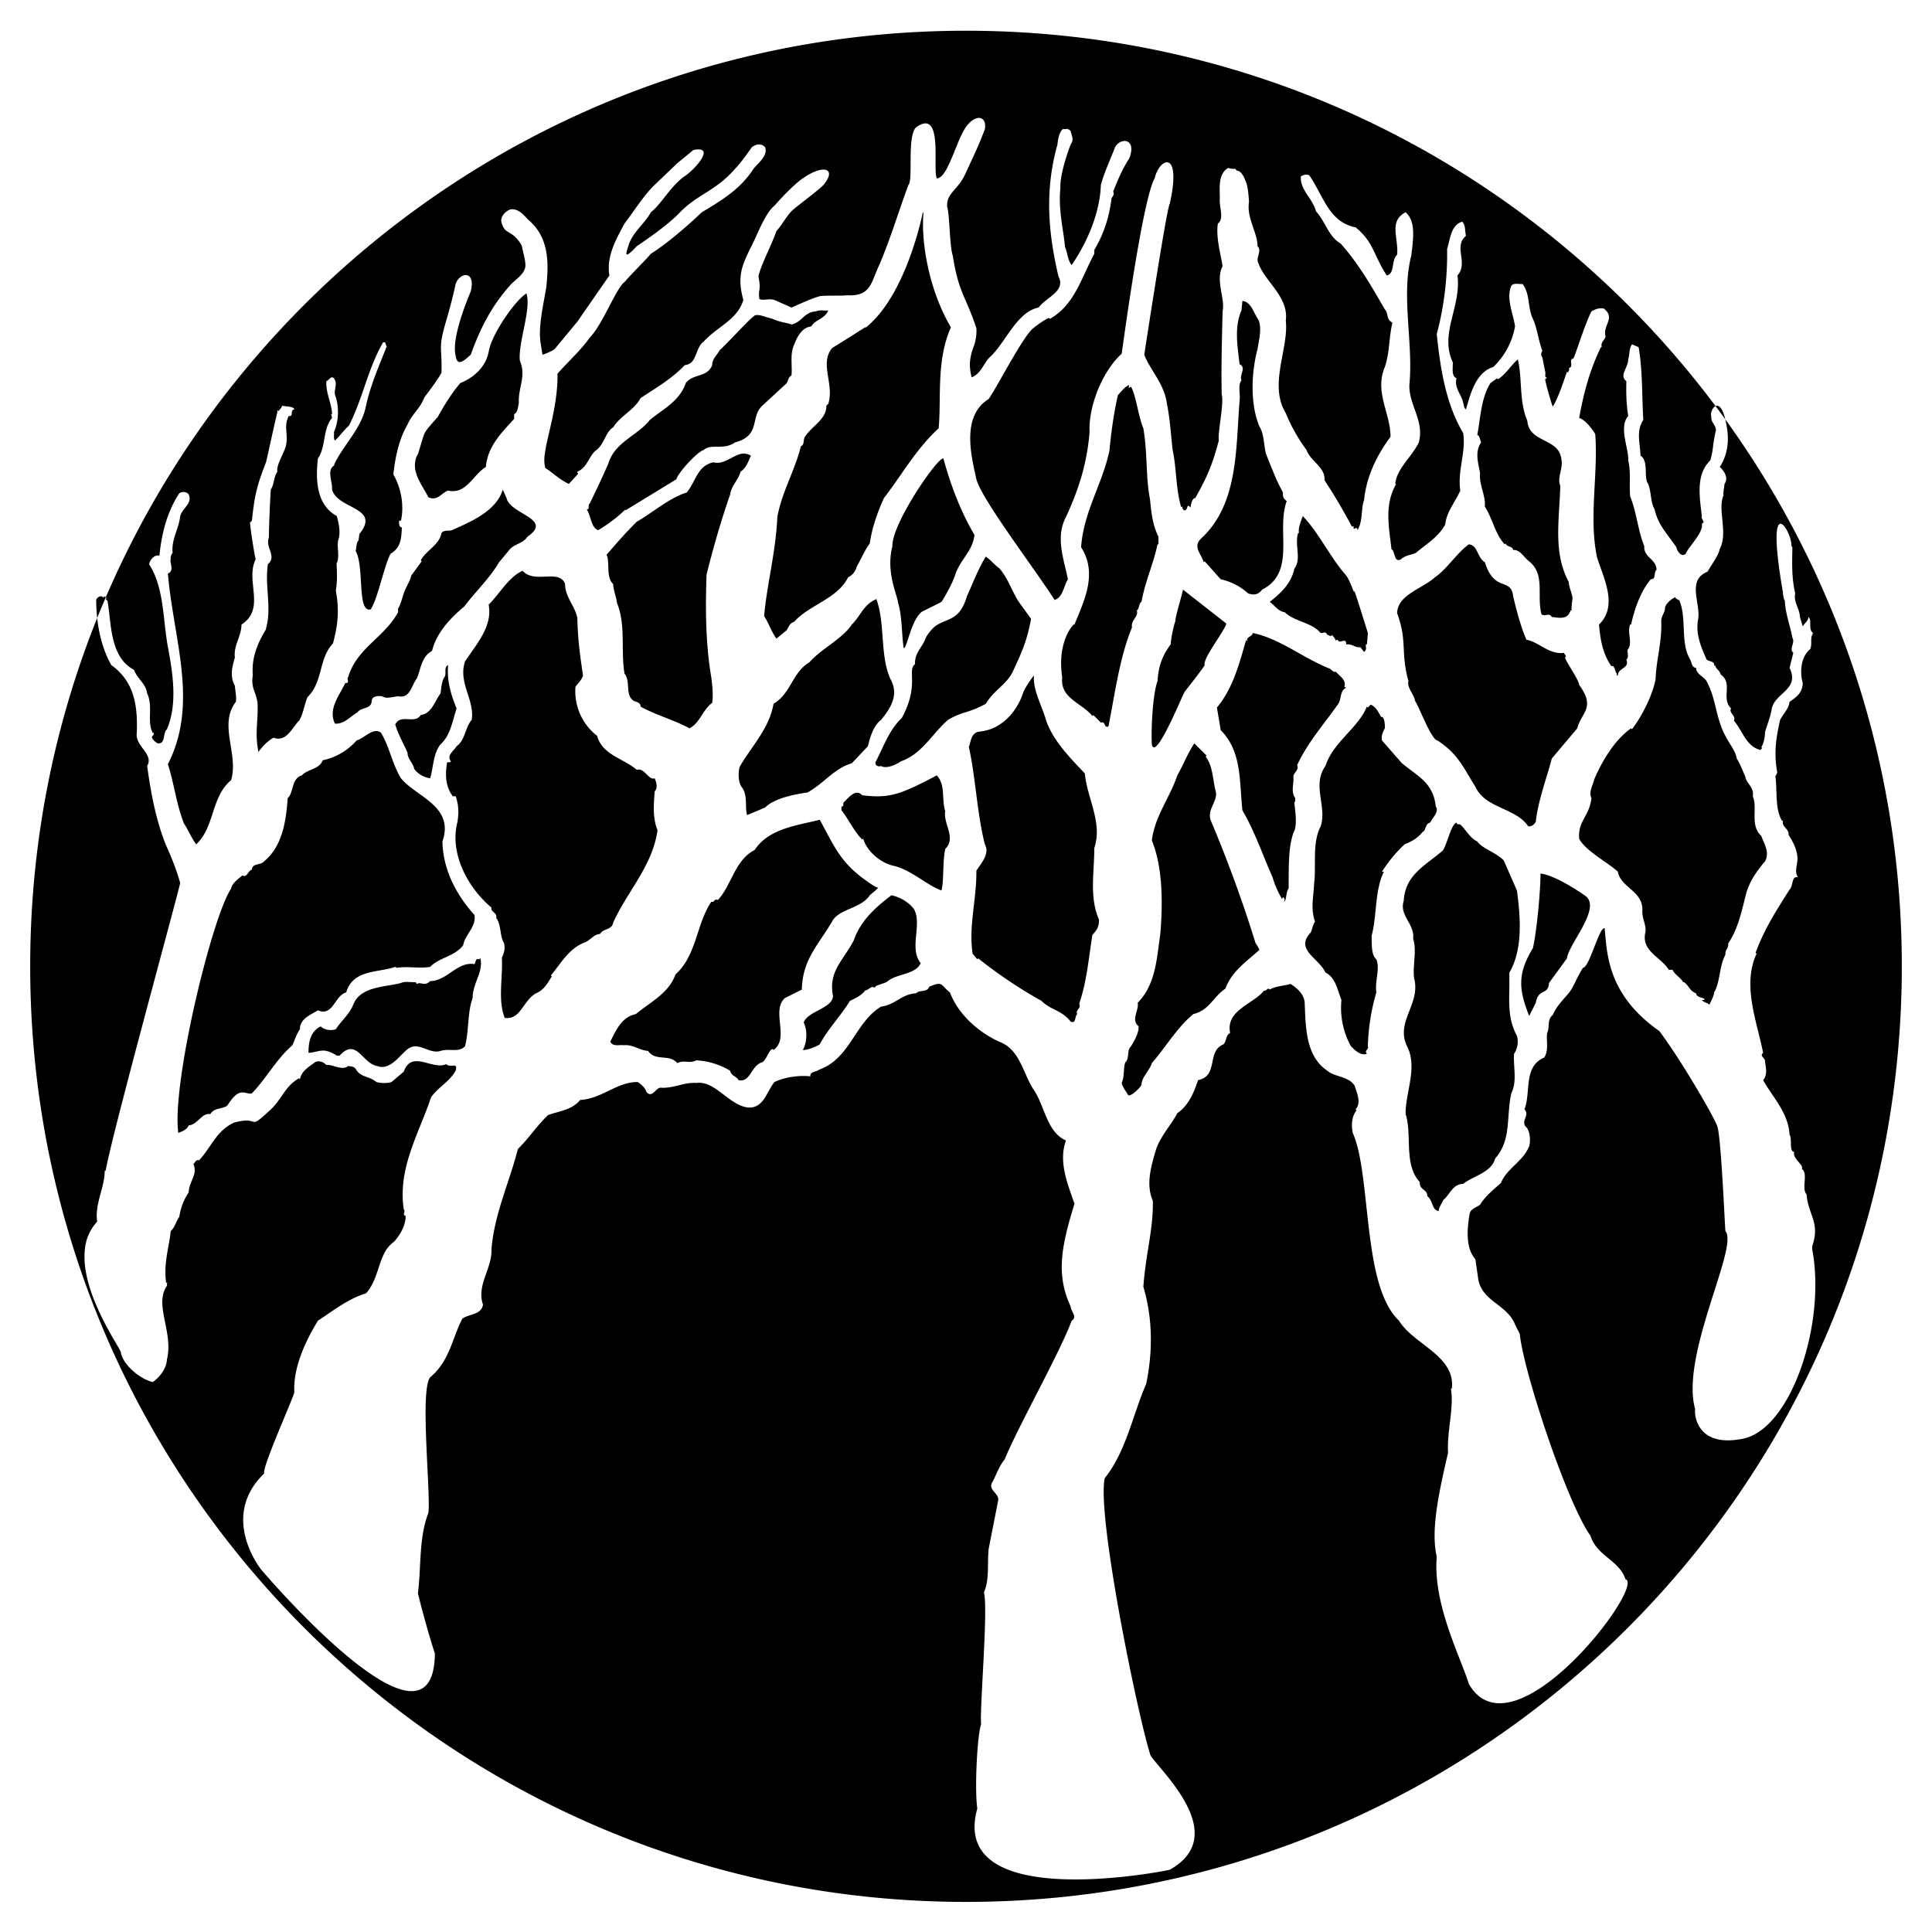<svg xmlns="http://www.w3.org/2000/svg" width="64" height="64"><path d="M32.438 3.906c-.124-.006-.27.095-.376.219-.346.376-.63 1.713-1 1.781h-.03c-.147-.335.233-2.344-.688-1.687-.304.31-.088 1.734-.25 1.906-.285.747-.569 1.72-.969 2.656-.268.559-.263 1.044-1.063 1-.206.027-.708-.003-.906.031-.257.07-.618.236-.937.376l-.563-.25c-.18-.06-.354.029-.5-.032-.054-.35.068-.245-.031-.75.077-.377.44-1.047.594-1.5.21-.234.348-.532.562-.718.323-.265.812-.623 1-.813.478-.583-.058-.712-.812-.125-.3.252-.555.52-.813.813-.327.257-.597 1.05-.812 1.437-.244.513-.443.896-.219 1.688-.206.662-.823.85-1.313 1.374-.301.225-.203.738-.625.782-.447.464-.936.741-1.468 1.094-.208.395-.674.59-.907.968-.275.172-.284.575-.593.781-.216.198-.276.559-.594.688-.009.034.014.046.031.063l-.312.343c-.31-.146-.498-.343-.782-.531-.07-.284-.003-.509.032-.75.172-.774.384-1.524.375-2.375.41-.454.804-.808 1.062-1.188.432-.427.882-1.653 1.157-1.843.22-.261.668-.698.875-.938.549-.352 1.189-.902 1.687-1.375.68-.407 1.267-.77 1.688-1.406.121-.19.517-.441.406-.75-.112-.12-.274-.12-.438 0-.187.272-.436.599-.531.688-.678.793-1.287.86-1.906 1.53-.388.38-.92.754-1.375 1.063-.468.5-.34.2-.282 0 .13-.455.519-.712.75-1.125.362-.293.586-.772 1.063-1.156.362-.218 1.13-1.064.344-.906l-.532.437-.718.688c-.38.353-.687.863-1.032 1.312-.266.5-.61 1.083-.5 1.719l-1.062 1.531-.75.906c-.052.052-.329.172-.406.188l-.063-.406c-.078-.533.094-1.246.188-1.813.104-.918.06-1.698-.594-2.25-.155-.163-.336-.387-.594-.343-.207.077-.36.288-.281.468.12.39.331.184.656.719.044.241.116.434.125.656 0 .25-.235.412-.468.625-.671.748-1.017 1.45-1.344 2.344-.214.191-.448.42-.5.031-.163-.62.5-2.125.5-2.125.177-.716-.366-.643-.5-.25 0 0-.096.477-.313 1.219-.278.934-.132.844-.156 1.719-.068.146-.385.586-.563.812-.163.413-.39.52-.562.906-.275.472-.408 1.063-.469 1.657.241.412.37 1.006.25 1.531h-.062c0 .077-.01.219.094.219-.018.344-.023.668-.376.875-.234.468-.407 1.44-.656 1.843-.464.123-.203-1.417-.5-1.937.034-.112.016-.275.094-.344l.031-.218c.723-.894-.724-.807-.906-1.47.018-.283-.198-.667.094-.812h-.031c.293-.654.924-1.213 1.062-1.969.152-.687.433-1.324.688-1.968-.06-.044-.005-.16-.126-.125-.515.91-.651 1.805-1.124 2.75-.18.164-.332.38-.47.5-.05-.069-.021-.195-.03-.281.256-.603.062-1.157.062-1.157-.112-.24.093-.401-.063-.625-.102-.103-.164.076-.25.094-.025.403.18.74.188 1.094h-.031l.031.125c-.318.378-.194.948-.469 1.344-.077.687-.063 1.527.625 1.906.052.197.132.5.063.75-.086.231.05.564-.063.812-.028-.102.048.463-.031.907.114.643.079 1.088-.094 1.75-.49.523-.319 1.265-.844 1.78-.112.259-.136.55-.28.782-.233.223-.406.717-.845.563-.207.11-.371.297-.5.468-.129-.619-.004-1.005-.03-1.625-.061-.394-.226-.493-.157-.906-.052-.567.154-1.067.438-1.531v-.032c.197-.679-.05-1.411.062-2.125.308-.25-.098-.565.031-.875.008-.524.037-1.146.063-1.593.12-.18.09-.405.219-.594-.043-.206.195-.56.28-.844.096-.412-.085-.63.095-1 .189.017.024-.185.187-.219-.025-.112-.303-.09-.406-.124 0 .043-.056.11-.125.187-.009-.017-.006-.04-.031-.031v.062c-.138.559-.23 1.038-.376 1.656-.292.757-.373 1.044-.468 1.938l-.063.063c.018.222.127.952.188 1.218-.354.705.348 1.633-.469 2.157 0 .387-.27.69-.219 1.093-.094.318-.171.628 0 .938.017.215.058.342.032.531-.585.756.101 1.735-.157 2.594-.67.558-.537 1.55-1.156 2.125-.164-.216-.268-.49-.406-.688-.257-.662-.316-1.28-.532-1.968 1.032-2.02.18-4.146 0-6.313.232-.094.043-.383.094-.469a.281.281 0 0 1 .063-.218c-.052-.431.216-.824.25-1.22.095-.291.41-.408.281-.718-.077-.094-.227-.1-.313-.031-.404.61-.587 1.35-.656 2.062-.188-.035-.31.144-.343.282.506.79.452 1.822.625 2.75.163.868.322 1.885-.032 2.718-.154.138-.029.494-.312.469-.087-.06-.17-.115-.188-.219.027-.034.08-.073.063-.125h-.032c-.207-.378.02-.866-.187-1.312-.052-.337-.308-.455-.438-.782-.807-.42-.746-1.558-.875-2.28l-.062-.063.031-.032-.062-.062c-.008.034-.028.031-.063.031-.069-.077-.2.017-.219.094 0 .722.139 1.52.5 2.156.765.55.878 1.348.844 2.25-.06.447.576.69.344 1.094.12.877.29 1.799.625 2.625.172.378.35.82.469 1.25-.111.516-2.27 8.362-2.469 9.531h-.031c0 .559-.337 1.104-.25 1.688a1.55 1.55 0 0 0-.406.906C2.65 42.763 3.91 44.545 4 44.781c.052.404.623.905 1.063 1 .231-.164.451-.44.468-.75.22-.905-.438-1.818 0-2.437v-.062c.026-.113-.006.014-.031-.063-.05-.375-.004-.728.063-1.094.034-.194.069-.387.093-.594.145-.129.186-.348.282-.468.05-.301.131-.539.312-.813.008-.362.312-.594.156-.938.06-.051.093-.167.188-.124.421-.456.563-.967 1.156-1.25.903-.242.425.295 1.156-.376.43-.369.51-.818 1-1.093l.031.031c.052-.284.311-.416.5-.563.129-.068.281-.008.376.094.189-.035.529.203.718.032.094.016.182.007.25.093.155.292.447.231.688.438.147.043.388.043.5 0l.406-.344c.267-.739.95-.035 1.406-.25.138.146.398-.09.313.219-.216.378-.545.513-.813.875-.395 1.194-1.112 2.343-.906 3.718.077.079-.067.167.063.22 0 .325-.196.637-.376.843a1.232 1.232 0 0 0-.25.25c-.29.437-.305 1.046-.687 1.469-.594.18-1.069.562-1.594.906-.43.706-.824 1.567-.781 2.375-.06.249-1.069 2.473-1 2.688C7.246 50.263 8.656 52 8.656 52s5.704 6.725 5.75 2.781a31.693 31.693 0 0 1-.562-2c.112-.85.025-1.83.344-2.656.094-.585-.29-4.079.062-4.5.644-.535.723-1.282 1.063-1.938.215-.171.627-.116.687-.468-.222-.636.298-1.194.281-1.813v-.031c.1-1.176.584-2.177.875-3.313.377-.37.613-.755 1-1.124.344-.13.78-.157 1.063-.5.731-.043 1.218-.603 1.906-.594.103.069.246.183.281.312.18.258.323-.125.469-.125.43.034.793-.19 1.188-.156.619-.094 1.09.744 1.718.813.524.033.618-.543.875-.844.327-.164.835-.231 1.188-.188-.017-.164.194-.141.281-.218 1.048-.37 1.185-1.561 2.063-2.094.464-.052.683-.42 1.156-.438.112-.128.376-.022.437-.218.473-.208.379-.045.688.187.276.748 1 1.364 1.687 1.656.628.267.736 1.016 1.063 1.532.396.558.44 1.426 1.093 1.718-.258.697.057 1.449.282 2.094-.157.508-.3 1.007-.375 1.5-.095.626-.062 1.252.25 1.906 0 .164.238.34.031.469-.386 1.05-1.798 3.554-2.219 4.594-.18.215-.268.492-.406.75-.171.266.248.376.188.625l-.313 1.593c-.05.482.033 1.017-.156 1.438.147.559-.145 3.816-.094 4.375-.13.351-.22 2.172-.125 2.781-.975 3.484 6.187 2.083 6.375 2.032 2.172-1.22-.63-3.544-.656-3.844-.44-1.436-1.758-7.87-1.5-9.125.713-.894.919-2.076 1.375-3.125.223-1.074.216-2.179-.094-3.219.03-.415.091-.836.156-1.25.088-.54.172-1.06.157-1.594-.232-.549-.061-1.123.093-1.656.13-.455.522-.864.719-1.25.379-.258.55-.69.688-1.094.687-.137.276-.964.843-1.187.111-.12.064-.298.219-.375-.155-.756.764-.951 1.125-1.407.087.034.11-.125.188-.03.163-.113.499-.128.687-.188.206.129.45.332.469.625.035.833.036 1.77.75 2.25.25.215.717.182.906.5.077.25.228.558.031.781l.032.031c-.164.198-.177.5-.126.75.365.81.406 2.416.626 3.844.152.998.4 1.895.906 2.375.48.791 1.878 1.158 1.75 2.25h-.032c.112.619-.137 1.42-.093 2.125-.331 1.416-.572 2.604-.375 3.438-.132 1.578.779 3.298 1.062 4.218 1.467 2.542 5.89-3.282 5.188-3.468-.202-.63-.951-.767-1.157-1.438-.773-1.082-2.214-5.416-2.343-6.688l-.157-.312c-.258-.661-1.09-.76-1.218-1.5l-.094-.656a1.022 1.022 0 0 1-.188-.344c-.115-.377-.064-.814 0-1.188.06-.163.233-.194.344-.28.164-.276.43-.488.688-.72.215-.506.722-.694.937-1.218.051-.173.037-.527-.125-.657-.138-.206.15-.373-.031-.562.223-.576-.048-1.418.656-1.719.156-.248.061-.546.094-.812.096-.18-.011-.448.188-.594.094-.24.279-.441.468-.656.233-.25.317-.588.532-.907.224-.033.538-1.372.718-1.312.083.832.08 2.192 1.813 3.406.762 1.02 1.83 2.884 1.906 3.125.13.189.256 3.208.281 3.5.087.094.085.312.032.594-.231 1.215-1.445 3.868-1.032 5.313-.035.094 0 1.3 1.594.968 1.576-.329 2.751-3.795 2.281-6.281-.005-.027.006-.066 0-.094.275-.773-.134-1.04-.187-1.718-.18-.198.068-.681-.157-.844.078-.13-.328-.348-.25-.563-.18.009-.062-.477-.156-.562-.035-.731-.565-1.254-.875-1.813.155-.188.088-.4.063-.625 0-.128-.192-.16-.063-.281-.206-1.04-.701-2.241-.218-3.281l-.032-.032c.293-.79.668-1.372 1.125-2.093.13-.12.057-.467.282-.407-.155-.206.028-.483-.032-.75-.035-.25-.17-.476-.281-.656.017-.215-.23-.244-.188-.468h-.03c-.242-.395-.152-1.006-.22-1.47l.063-.124c-.12-.653-.043-1.14.094-1.75.103-.19.286-.37.312-.594.224-.154.428-.298.438-.625-.095-.309-.086-.858.25-1.125.069-.188-.019-.359.093-.531-.18-.12-.02-.412-.156-.532 0 .13-.127.202-.187.313l-.094-.313c-.017-.31-.218-.48-.156-.78-.122-.516-.103-.983-.094-1.532l-.031-.031c.035-.466-.898-2.028-.282 1.531 0 .077.028.222.063.281.025.456.18.823.25 1.219.103.171-.123.362.031.5l-.125.5c.353.73-.5.816-.593 1.375-.035.223-.142.493-.22.75 0 .224-.072.44-.124.5l.031.031-.063.063c-.48-.13-.582-.634-.874-.969.077-.18-.18-.25-.094-.406-.344-.344.078-.832-.344-1.125-.042-.164-.144-.149-.188-.313l-.03.032c.034-.181-.198-.141-.25-.22-.18-.402-.368-.839-.282-1.312.104-.533-.393-1.309.313-1.593.136-.24.347-.502.406-.75.285-.56-.083-1.292.125-1.782-.018-.129.031-.288.031-.375.146-.197-.01-.433-.156-.562.293-.447.313-.968.218-1.406-.186-1.067-.568-.479-.5-.282-.008.241.131.246.157.469-.12.5-.077.621-.188 1-.482.473-.358 1.182-.281 1.844-.043.103.146.206 0 .25.077.283-.47.802-.531 1-.145.129-.287-.081-.313-.219-.31-.447-.617-.761-.718-1.25-.156-.258-.097-.648-.25-.906-.097-.24.039-.72-.22-.875-.009-.413-.155-.8.094-1.188-.051-.799-.018-1.607-.156-2.406l-.218-.094c-.103.139-.075.337-.126.5-.007.293-.31.53-.062.719-.007.438-.006.718.063 1.156-.327.362.025 1.099 0 1.469.094.43.027.74.062 1.188.223.558.253 1.123.469 1.656-.027.369.397.42.406.781-.104.094-.007.32-.188.313-.343.404-.534.966-.656 1.5H54c-.103.275.084.589-.063.812-.068.034.05.283-.062.344.12.31-.273.265-.281.531-.069.017-.012-.068-.063-.094-.069-.19 0-.072-.093-.218h-.063c-.291-.422-.363-.886-.406-1.375.645-.62.145-1.55-.063-2.22-.283-1.314.041-2.736-.062-4.093-.138-.206-.326-.463-.532-.531.155-.852.35-1.58.72-2.344h.03c-.051-.155.09-.233.126-.344-.113-.378.349-.62-.063-.937-.19-.018-.25.016-.406.094-.232.472-.412 1.099-.594 1.562-.19.026.033.287-.156.313.035.025-.006.112-.032.156l-.03-.031c-.103.3-.298.898-.47 1.156-.034-.068-.25-.804-.25-.906.01-.017.036-.04.063-.032l-.063-.062c.01-.19.026.003-.093-.625a.173.173 0 0 1 0-.219c-.139-.36-.172-.781-.344-1.125-.146-.396-.071-.767-.313-1.094-.12.017-.288-.05-.374.063-.181.43.072.93.124 1.344-.086.498-.34.982-.718 1.343-.577.18-.752.865-.907 1.406-.085-.06-.058-.141-.093-.218-.026-.224-.313-.504-.219-.813-.18-.077-.116-.332-.125-.531-.447-.953.285-1.834.156-2.875.372-.421-.148-.952.282-1.313-.044-.163-.005-.348-.126-.468-.377.11-.396.58-.5.906.018.911-.101 1.935-.343 2.813.113 1.091.29 2.3.875 3.28.103.62-.196 1.263-.094 1.907-.162.37-.457.704-.5 1.125-.232.422-.615.636-.969.938-.162.076-.362.08-.5.218-.241.111-.175-.25-.312-.343-.086-.765-.24-1.46.156-2.157h-.031c.05-.515.55-.893.781-1.375.19-.721-.33-1.227-.313-1.906.137-1.392-.28-2.932.063-4.281.069-.577.156-1.137-.188-1.438-.568.3-.229.848-.28 1.407-.207.189-.06.618-.344.687-.44-.67-.422-1.095-1.032-1.594-.886-.172-1.067-1.048-1.531-1.718-.095-.06-.212-.012-.281.03-.044.431.398.744.5 1.157.31.335.417.84.812 1.063.62.697 1.021 1.414 1.469 2.187.137.155.028.317.25.438-.12.515-.086.978-.25 1.468-.352.825.188 1.53.188 2.313-.44.592-.798 1.302-.876 2.094-.112.31-.029.681-.218 1-.01-.181-.16.064-.125-.125h-.063a19.536 19.536 0 0 0-.906-1.532c.034-.43-.456-.613-.594-1a5.531 5.531 0 0 1-.687-1.219c-.577-.945.102-2.134 0-3.062.102-.8-.692-1.287-.907-1.906-.103-.18.131-.408-.03-.563 0-.456-.368-.936-.282-1.469-.017-.258-.04-.546-.125-.718-.043-.13-.146-.295-.25-.313-.025.009-.071-.037-.063-.062-.085 0-.171.002-.25-.032-.36.207-.272.722-.28 1.032-.018.283.152.658-.063.812-.069.43.079.959.156 1.407-.248.495.093 1.068 0 1.5-.03 1.278-.045 1.807-.031 2.75.086.301-.136 1.247-.094 1.53-.215.809-.385 1.202-.781 1.907-.102 0-.139.192-.157.313-.154-.173-.054.102-.218.093-.026-.034-.083-.09-.032-.125-.026 0-.046.035-.062 0-.172-.55-.152-1.308-.281-1.875-.06-.55-.084-1.006-.188-1.531-.091-.68-.567-1.124-.75-1.625 0 0 .742-4.88.844-5 .406-1.812-.336-1.538-.5-.844-.413.714-1.077 5.736-1.094 5.813-.661.602-1.105 1.777-1.062 2.594-.086 1.031-.352 1.883-.782 2.812-.36.68-.066 1.401.063 2.063-.139.232-.162.592-.438.687-.697-1.083-2.42-3.336-2.593-4-.163-.74-.515-2.09.406-2.656.264-.377 1.085-1.969 1.438-2.313.171-.147.441-.332.562-.375l.031.031c.817-.464 1.038-1.356 1.469-2.156v-.125c.3-.507.485-1.047.563-1.656.008-.13.123-.135.062-.281.173-.42.279-.696.531-1.094.264-.656-.274-.717-.468-.375-.164.43-.349.811-.47 1.25-.034.928-.442 1.883-.968 2.656-.137-.163-.132-.405-.219-.594-.052-.576-.226-1.232-.156-1.937-.018-.439.215-1.134.344-1.469.118-.164.033-.265 0-.437-.044-.043-.101-.098-.188-.063-.171-.078-.25.407-.25.5-.421 1.497-.32 2.88.032 4.375.258.49-.408.689-.657 1.031-.697.138-1.064 1.087-1.562 1.594-.249.199-.33.598-.657.719-.102-.413-.069-.662.094-1.094.053-.192.072-.334.063-.531-.344-1.058-.587-1.158-.782-2.406-.106-.299-.101-1.36-.187-1.625-.016-.463.32-.506.594-1.063.242-.54.399-.827.656-1.5.043-.255-.064-.369-.188-.375zm-1.844 3.125c-.09.864.132 2.495.906 3.813-.494 1.11-.312 2.347-.406 3.344-.748.687-1.202 1.52-1.813 2.312-.215.473-.4 1-.468 1.5-.164.223-.3.54-.438.781a.518.518 0 0 1-.281.344c-.352.714-1.29.911-1.782 1.469-.137.043-.182.153-.25.281l-.343.281c-.164-.231-.251-.51-.407-.75.104-1.117.387-2.112.438-3.281.155-.842.575-1.519.781-2.344.138-.052.054-.24.157-.344.24-.352.687-.544.687-1l.063-.062c.206-.645-.297-1.328.125-1.844a73.17 73.17 0 0 0 1.093-.687h.032c1.345-1.082 1.875-3.781 1.875-3.781l.03-.032zM17.437 9.72c.173.515-.27 1.59-.218 2.219.223.532-.057.89-.032 1.406-.033.137-.027.315-.156.375v.156c-.43.472-.878.915-.937 1.594-.43.258-.648.919-1.25.781-.215.07-.355.365-.656.219-.207-.421-.6-.85-.376-1.375.034-.026.068-.165.094-.25.186-.605.096-.463.594-1.031.254-.463.517-.859.75-1.126.43-.171.834-.515.938-1.03.077-.55.863-1.698 1.25-1.938zm23.72.25c.291.025.376.41.53.625.121.266.02.667-.03.969-.208.781-.248 1.822.062 2.562.163.258.14.614.218.906.172.43.338.877.563 1.281-.01.078-.003.213.125.282-.36.98.323 2.353-.813 2.937-.128.163-.26.195-.468.125a1.96 1.96 0 0 0-.907-.468l-.53-.594-.032.031c-.078-.275-.37-.507-.094-.781 1.247-1.135 1.153-2.99 1.282-4.563.034-.224-.067-.506.062-.687-.078-.19.178-.41-.063-.531-.06-.568-.188-1.206.063-1.782l.031-.312zm-13.907.312c.069.002.131.013.188 0-.121.293-.434.3-.563.531-.31.027-.476.362-.563.594-.154.326-.06.688-.093 1.031-.12.052-.101.213-.188.282l-.812.75c-.361.395-.027.961-.875 1.187-.378.269-.8.026-1.032.25-.197.043-.836.729-.906.969l-1.687 1.031v-.031a4.811 4.811 0 0 1-.907.688c-.24-.095-.23-.472-.375-.688.112 0 .025-.145.094-.188.207-.42.436-.904.625-1.343.215-.705.963-.913 1.375-1.438.438-.36.981-.617 1.188-1.219.25-.326.695-.164.875-.593-.008-.207.172-.346.25-.5.266-.232 1.085-1.148 1.187-1.156.181-.012.207.031.563.124.267.122.496.128.625.188.362-.086.4-.403.812-.438a.525.525 0 0 1 .219-.03zm23.031 1.625c.155.653.03 1.351.313 2.031.06.74 1.03.563 1.125 1.25.078.344-.152.614-.032.907-.034 1.152-.242 2.216.282 3.187 0 .156.1.35.125.532-.016.128-.04.259-.032.406-.103 0-.002.036-.062.062-.103.258-.404.173-.594.157-.094-.164-.223.01-.343-.094-.164-.61.135-1.311-.407-1.75-.171-.12-.3-.4-.531-.375-.018-.138-.207-.09-.25-.219l-.031.031c-.319-.344-.407-.871-.657-1.25.035-.37-.198-.724-.156-1.093-.052-.327-.192-.705.032-1.032-.035-.085-.039-.215-.126-.25.104-.533.12-1.22.438-1.719l.219-.156.031.031c.284-.189.441-.484.656-.656zm-12.875.844c0 .025-.034.076 0 .094l.063-.031c.171.31.235.97.406 1.374.145.852.073 1.596.219 2.344.05.456.075.82.281 1.25v.25h-.031c-.138.662-.394 1.175-.532 1.907-.095.043-.062.237-.156.28.078.207-.207.322-.156.563-.412.988-.574 2.241-.781 3.282-.155.07-.097-.194-.25-.125l-.25-.25-.032.03c-.352-.437-1.078-.584-1-1.28-.18-1.211.376-1.75.376-1.75h.03c.335-.825.77-1.695.22-2.563.085-1.186.697-2.07.937-3.188.061-.635.145-1.25.281-1.843.13-.155.238-.284.375-.344zm-12.843 2.281c.101-.02.207 0 .312.063-.086.19-.154.403-.344.531-.069.268-.309.475-.343.75-.301.869-.558 1.754-.782 2.656-.042 1.1-.032 2.315.157 3.407.033.266.067.585.03.843-.325.24-.397.655-.75.844-.55-.293-1.073-.418-1.624-.719.008-.129-.132-.153-.219-.187-.31-.19-.097-.648-.313-.907-.128-.79.051-1.613-.25-2.343-.025-.216-.116-.402-.125-.625-.248-.224-.099-.703-.218-.969.344-.396.609-.706 1-1.094.507-.283 1.072-.789 1.656-.968.318-.396.342-.871.875-1 .348.096.632-.221.938-.282zm6.687.156c.241.868.558 1.733 1.031 2.532-.06.533-.453.8-.625 1.281-.12.396-.468.938-.468.938-.159.082-.44.223-.625.312-.374.234-.523 1.254-.625 1.219-.068-.38-.051-1.08-.188-1.5-.03-.278-.41-1.023-.188-1.875-.029-.738 1.5-2.958 1.688-2.907zM16.656 16.22l.125.281c.121.545 1.566.681.688 1.281-.147.24-.462.228-.625.469l-.313.375c-.292.507-.777.97-1.156 1.469-.489.404-.925.893-1.063 1.468-.352.19-.37.59-.5.907-.189.24-.221.68-.624.593-.208.026-.386.096-.532 0-.112-.008-.327-.024-.344.157-.008.282-.34.194-.468.375-.24.137-.44.4-.75.375-.232-.491.146-.923.344-1.344.172.017.032-.144.093-.188.292-.98 1.183-1.297 1.656-2.156v-.125c.086-.12.15-.404.22-.593.085-.181.184-.345.218-.5l.344-.47-.031-.03c.171-.327.617-.512.687-.907.086-.112.25-.059.344-.093.61-.276 1.464-.62 1.687-1.344zm26.5.875c.543.568.922 1.392 1.438 1.968.103.147.173.35.25.532h.031c.146.43.308.961.438 1.375l-.032.375h-.031c-.025.085.049.164-.063.25l-.124-.157c-.19.026-.237-.11-.47-.093.01-.267-.237.024-.28-.157l-.063.032c-.033-.086-.065-.11-.125-.188-.05.087-.103-.008-.156 0-.068-.171-.155.002-.25-.093-.292-.326-.84-.347-1.157-.657-.232-.034-.327-.223-.5-.343.378-.301.711-.613.813-1.094.25-.354.004-.749.125-1.188h.031c-.035-.172.066-.39.125-.562zm5.5.937c.311.034.256.413.532.594.324 1.02.859.48.937 1.125.102.43.239.973.438 1.438.445.094.76.506 1.25.437 0 .06.109.095.03.156.044.163.444.71.47.907.558.771.068.903-.063 1.437l-.844 1c-.158.611-.46 1.416-.531 2.094-.086.154-.198.156-.25.156-.403-.619-1.423-.59-1.75-1.313-.397-.627-.561-1.075-1.25-1.53-.205 0-.646-1.194-.75-1.313-.033-.233-.272-.425-.219-.657-.267-.972-.03-1.32-.375-2.25.017-.61.803-.792 1.25-1.187.395-.267.73-.81 1.125-1.094zm-16 .407c.177.121.336.32.438.375.3.335.441.807.656 1.125l.406.562c-.137.722-.283 1.048-.593 1.719-.212.464-.622.618-.907 1.093-.575.32-.75.239-1.25.532-.532.464-.866 1.135-1.562 1.375-.164.112-.477.259-.657.156-.077.025-.195.004-.187-.125.257-.481.445-1.066.875-1.469.595-1.1.161-1.583.438-1.781-.027-.37.249-.567.343-.844.078-.196.313-.406.313-.406.41-.295.813-.16 1.062-1 .16-.342.351-.869.625-1.313zm-15.343.468c.387.448 1.216-.078 1.406.438 0 .43.329.73.406 1.125.017.73.085 1.21.188 1.906-.034.138-.165.254-.25.375a1.869 1.869 0 0 0 .718 1.625c.172.636.874.746 1.313 1.125.265-.077.387.358.593.281.044.112.121.292 0 .438-.034.464-.07.868.094 1.281-.164 1.187-1.013 2.04-1.468 3.063-.044.25-.327.185-.438.375-.215.016-.301.195-.5.28-.515.182-.807.707-1.125 1.095l.031.03c-.164.259-.264.451-.531.563-.44.258-.498.882-1.031.813-.232-.61-.06-1.287-.094-2 .07-.12.123-.337.063-.5-.13-.19-.079-.581-.25-.813.042-.18-.2-.197-.157-.343-.747-.62-1.408-1.76-1.125-2.844.043-.302.04-.56-.062-.844H15c-.249-.317-.256-.738-.188-1.125.044-.009.1.02.126-.031-.164-.198.11-.353.187-.5.284-.197.277-.609.5-.875.111-.646-.46-1.233-.219-1.938.361-.549.92-1.153.781-1.875.37-.369.662-.918 1.125-1.125zm21.875.625l1.437 1.125c-.06.249-.788 1.153-.719 1.375-.008.052-.656.875-.656.875-.076.095-.971 2.342-1.094 1.75-.028-.525.031-1.677.188-2.093.036-.53.163-.841.437-1.22.018-.266.096-.6.157-.78-.017-.096.224-.869.25-1.032zm16.312.25c0 .052.067.06.094.094h.031c.258.584.035 1.379.344 1.938.085.12.056.294.218.312-.007.205.275.3.344.438.326.592.3 1.22.625 1.812.12.25.342.5.375.75.112.171.203.421.282.594.043.257.3.347.25.656.171.396-.106.96.28 1.313.095.258.289.543.126.843-.275.327-.505.65-.625 1.063-.15.6-.272 1.182-.594 1.656.01.206-.101.17-.094.375-.215.414-.167.899-.375 1.25-.008.13-.105.294-.156.406-.07-.077-.173-.06-.25-.156.034 0 .084.011.094-.031-.087-.06-.274-.059-.282-.188-.232-.094-.218-.237-.406-.375h-.031c-.034-.112-.291-.26-.344-.406h-.125c-.275-.439-.902-.608-.781-1.219.06-.248-.112-.45-.094-.75.017-.653-.718-.748-.812-1.281-.336-.309-1.085-.698-1.282-1.094-.043-.602.329-.716.407-1.343-.104-.189.059-.462.093-.625.259-.602.677-1.31 1.22-1.688l.03.031c.335-.439.678-1.123.782-1.656.018-.627.214-1.236.187-1.906-.008-.17.11-.284.125-.438v-.031c.022-.129.23-.303.344-.344zm-26.469.063c.302.842.108 1.856.469 2.656.284.507.015.948-.313 1.344-.248.188-.359.556-.437.875l-.531.562c-.602.181-.919.668-1.469.969-.473.069-1.106.199-1.406.5l-.594.25c-.086-.267.037-.67-.188-.938-.12-.18-.104-.501-.062-.656.387-.679.979-1.26 1.125-2.093.585-.353.62-1.04 1.188-1.375.42-.473 1.062-.751 1.406-1.25.317-.326.383-.656.812-.844zM41.5 20.969c.91.19 1.651.826 2.563 1.187.051.044.11.12.187.094.12.147.367.277.281.5l.063.031c-.224.104-.143.391-.282.563-.48.679-.981 1.235-1.343 2 .07.172-.108.237-.125.375.025.275-.094.494.062.718v.125h-.031c.018.259.123.765-.031 1.032-.181.524-.148 1.208-.157 1.843-.095.095-.06.395-.156.438.035-.052.03-.121-.031-.156l-.031.062a3.265 3.265 0 0 1-.313-.718c-.336-.757-.579-1.498-1-2.22-.103-.962-.014-1.95-.718-2.655l-.126-.75c.534-.637.746-1.469.97-2.25 0 .025.013.044.03.062-.025-.18.17-.144.188-.281zM14.844 22.03c-.043.507.083.956.281 1.438-.13.387-.204.905-.531 1.187-.249.319-.232.747-.344 1.125a.784.784 0 0 1-.531-.312c-.027-.19-.219-.317-.219-.532-.137-.317-.312-.61-.406-.937.18-.37.638.006.844-.313.37-.051.466-.47.656-.718.025-.19.039-.402.125-.532.091-.123-.036-.313.125-.406zm19.406.344c-.036.507.268.993.406 1.5.249.696.808 1.243 1.282 1.75.068.808.596 1.627.312 2.469 0 .851-.17 1.61.156 2.375 0 .206-.046.319-.218.5-.129.808-.188 1.55-.438 2.281.077.172-.14.198-.063.344-.094.068-.029.327-.218.25-.302-.387-.66-.378-.969-.688a15.476 15.476 0 0 1-2.094-1.406c-.007.017-.039.006-.031.031l-.156-.187c-.138-.93.134-1.779.125-2.75.164-.258.452-.557.281-.875-.258-.997-.316-2.3-.531-3.219.068-.18.066-.413.281-.5l.188-.031c.644-.104 1.114-.651 1.312-1.219.069-.206.236-.445.375-.625zm11.156.969c.158.057.252.233.344.406.111-.026.133.263.125.375-.035.068-.137.243-.094.406l.657.75c.55.456 1.039.647 1.124 1.438.122.164-.11.377-.187.531-.18.043-.12.252-.25.313-.18.214-.343.303-.594.406a4.64 4.64 0 0 0-.75.906c.008.008.037.008.063 0-.31.627-.226 1.447-.407 2.125.01.25-.023.634.157.781.129.326-.06.733 0 1.094a6.91 6.91 0 0 0-.282 1.781c.044.112-.134.147-.03.25-.19.078-.386-.095-.532-.25a2.627 2.627 0 0 1-.313-1.531c-.129-.317-.194-.75-.53-.906-.206-.473-1.017-.754-.5-1.313.069-.094.07-.272.156-.375-.155-.43-.049-.82-.032-1.25.078-.6-.073-1.357.219-1.906.215-.67-.299-1.356.156-2 .268-.808 1.075-1.238 1.375-1.969l.032.032.093-.094zm-32.968.875a.23.23 0 0 1 .187.062c.275.456.373 1.036.656 1.5.516.628 1.78.924 1.375 2.094.017.902.427 1.732 1.063 2.438.06.403-.314.639-.375 1-.283.377-.793.4-1.094.718-.396.06-.704-.029-1.125.032.01-.026-.023-.023-.031-.032-.576.198-1.401.08-1.625.844-.387.104-.43.809-.938.594-.232.146-.602.28-.594.625-.102.137-.172.351-.25.531-.55.482-.853 1.086-1.343 1.594-.224.06-.392-.272-.813.406-.18.13-.425.058-.562.281-.302-.043-.409.349-.719.375-.06.146-.215.198-.344.25-.223-1.642 1.123-7.174 1.75-8.093.034-.18.22-.309.375-.438.156.087.192-.17.313-.188.018-.231.285-.135.406-.28.62-.508.73-1.38.781-2.095.198-.162.117-.654.469-.75.172-.206.585-.199.688-.5a2.063 2.063 0 0 0 1.124-.656c.2-.058.428-.296.626-.312zm27.124.406l.407.406-.032.032c.25.318.233.792.344 1.187.044.327-.328.59-.156.969a43.711 43.711 0 0 1 1.469 4.031.87.87 0 0 1 .125.219c-.44.394-.919.713-1.125 1.281-.42.284-.52.706-1.063.844-.525.43-.902 1.075-1.375 1.625-.068.24-.335.452-.343.718-.04.097-.348.397-.438.344-.086-.146-.18-.25-.219-.406.104-.206.047-.515.125-.688.145-.12.033-.393.188-.53.12-.199.258-.442.25-.657-.268-.216.02-.53-.032-.781.603-.61.63-1.473.75-2.282.07-.842.115-2.122-.28-3.093.093-.8.6-1.425.843-2.157.205-.36.322-.693.563-1.062zm-8.53 1.063c.3.318.151.773.28 1.187-.076.413.378.88 0 1.25-.095.473-.039 1.065-.125 1.375-.49-.18-.996-.675-1.562-.813-.465-.094-.912-.494-1.031-.906l-.032.032c-.276-.276-.48-.72-.687-.97v-.124c.104.008.025-.123.094-.157.164-.162.378-.442.593-.218.541.069.93.05 1.438-.157.36-.146.74-.345 1.031-.5zm-3.876 1.468c.465.85.669 1.385 1.469 1.969.068.043.358.273.469.281L29 29.5l-.188.156c-.283.447-1.035.446-1.25.875-.49.825-.973 1.253-1 2.25l-.562.282c-.465.42.167 1.332-.375 1.718-.112-.136-.22.33-.375.407-.37.103-.385.679-.781.593-.104-.154-.238-.131-.282-.312a2.41 2.41 0 0 0-1.125-.344c-.206.12-.41-.026-.625.094-.258-.319-.728-.046-.968-.407-.293-.017-.495-.222-.813-.187-.095-.026-.377.064-.437-.125.19-.37.37-.811.843-.906.474-.396 1.098-.694 1.313-1.313.713-.644.689-1.675 1.188-2.406h.062c.042-.042.07-.096.156-.063.448-.472.558-1.32 1.219-1.656.465-.713 1.409-.811 2.156-1zm21.094.094c.018.103.096.017.156.094.164.164.3.428.532.531.156.233.607.358.874.625l.438 1c.111.817.214 1.937-.25 2.719v.437c-.01.602-.043 1.115.25 1.657.06.197.017.439-.094.593-.035.404.113.91-.093 1.313-.172.8.01 1.546-.532 2.156-.129.473-.727.577-1.062.844-.353.008-.432.35-.657.531-.05.13-.146.229-.156.375-.249-.077-.17-.337-.375-.5.009-.232-.267-.194-.25-.469-.54-.584-.245-1.562-.468-2.25-.01-.713.397-1.515.062-2.218-.43-.827.45-1.423.219-2.282-.053-.446.098-.9-.032-1.312.06-.482-.468-.76-.312-1.25.05-.869.713-1.166 1.281-1.657.138-.136.281-.885.469-.937zm2.781 1.688c.43.051 1.138.492 1.5.75.516.412-.572 1.59-.625 2.062l-.593.813c-.026.422-.354.164-.438.656l-.219.437c-.344-.868-.4-1.39.125-2.25.128-.585.25-1.867.25-2.468zm-21.5.718c.292.069.578.229.75.469.274.507-.178 1.291.219 1.781-.19.403-.79.325-1.125.625-.122.052-.207.074-.344.125l-.062.063c-.112-.078-.192.085-.313.093-.129.181-.344.267-.5.344-.3.49-.742.949-1 1.438-.12.086-.433.204-.562.187.129-.215.169-.622.031-.906.12-.378.943-.462.969-.875-.155-.825.318-1.148.687-1.844.223-.654.717-1.096 1.25-1.5zM15.906 31.72c.13.456-.25.836-.25 1.343-.171.464-.12 1.078-.25 1.594-.205.224-.528.061-.812.157-.404.12-.747-.368-1.125-.032-.258.215-.565.686-.969.532-.49-.07-.691-.963-1.25-.344h-.094a.997.997 0 0 0-.344-.157c-.198-.043-.378.055-.593.063 0-.352.062-.711.406-.875.112.112.328.153.5.094.18-.285.416-.455.563-.782.231-.644 1.034-.603 1.593-.75.147-.068.301-.014.5-.03-.008.025.015.054.031.062.13-.086.249.095.438-.094.567-.008.893-.657 1.469-.563.042-.051.027-.216.156-.156.009-.018.04-.036.031-.062zM1 32.01C1 14.894 14.879 1.018 32 1.018c17.121 0 31 13.876 31 30.992 0 17.117-13.879 30.993-31 30.993-17.121 0-31-13.876-31-30.993"/></svg>